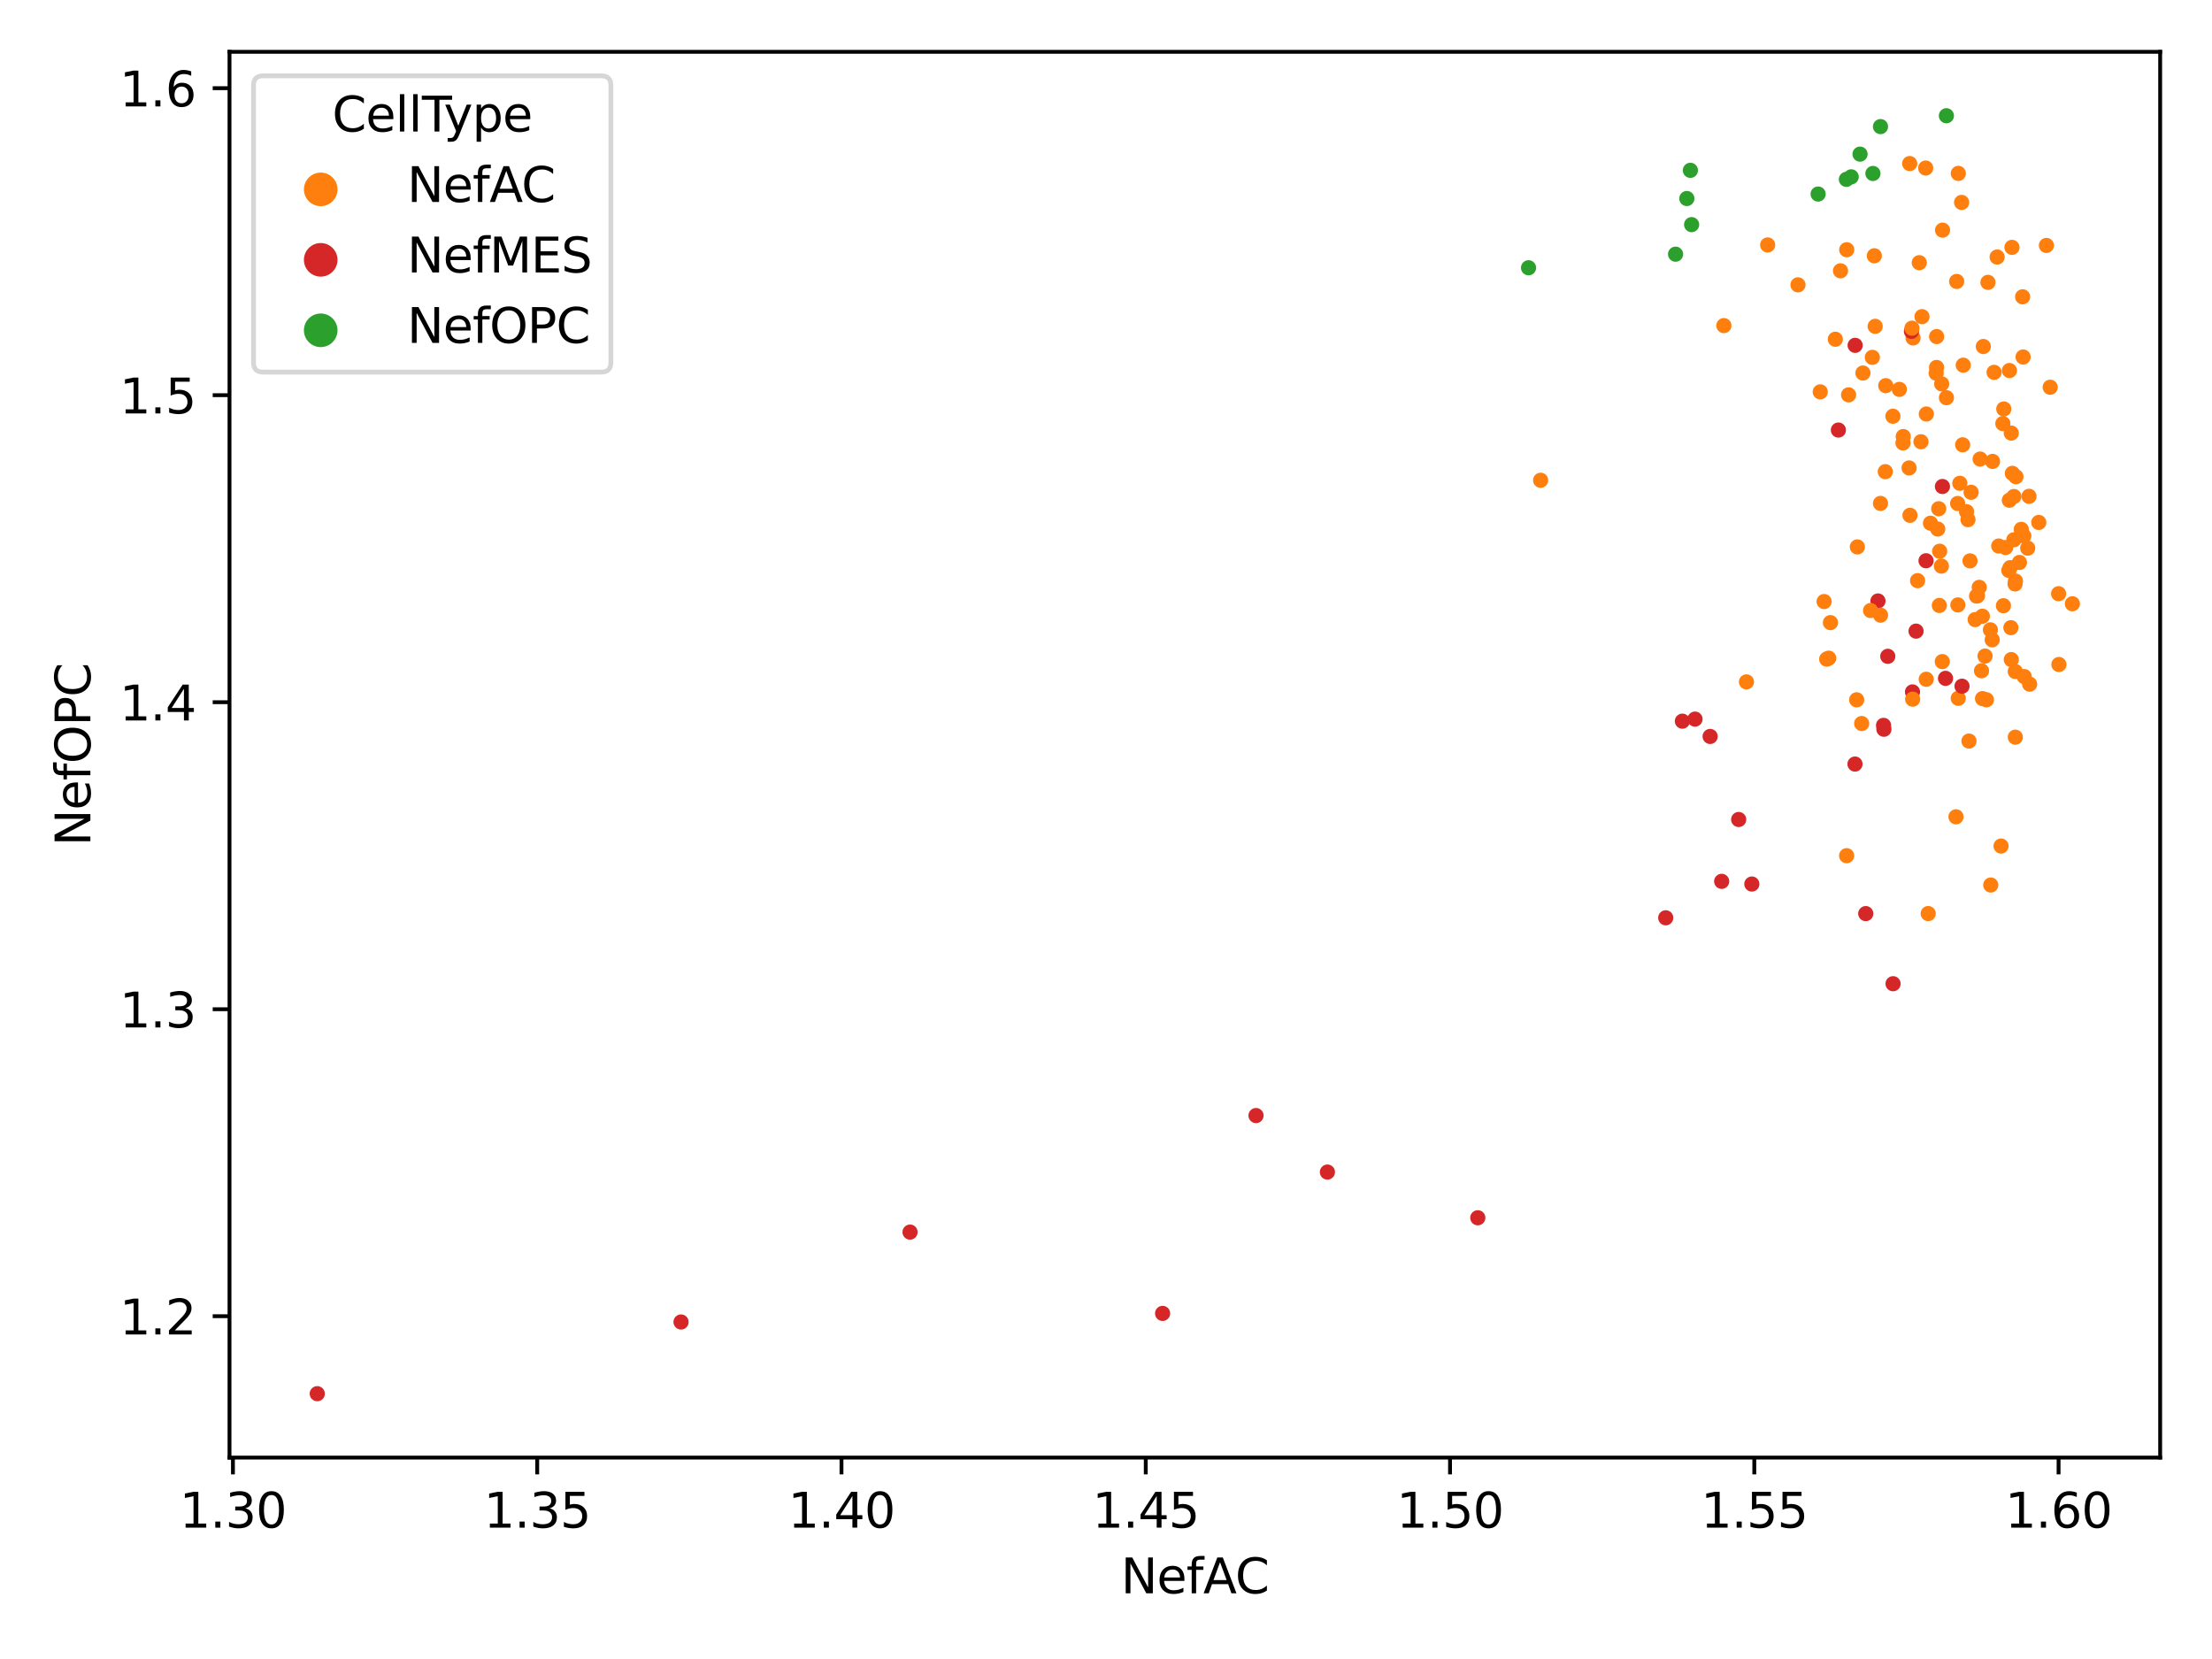 <?xml version="1.0" encoding="utf-8" standalone="no"?>
<!DOCTYPE svg PUBLIC "-//W3C//DTD SVG 1.1//EN"
  "http://www.w3.org/Graphics/SVG/1.1/DTD/svg11.dtd">
<svg xmlns:xlink="http://www.w3.org/1999/xlink" width="460.8pt" height="345.6pt" viewBox="0 0 460.8 345.6" xmlns="http://www.w3.org/2000/svg" version="1.1">
 <defs>
  <style type="text/css">*{stroke-linejoin: round; stroke-linecap: butt}</style>
 </defs>
 <g id="figure_1">
  <g id="patch_1">
   <path d="M 0 345.6 
L 460.8 345.6 
L 460.8 0 
L 0 0 
z
" style="fill: #ffffff"/>
  </g>
  <g id="axes_1">
   <g id="patch_2">
    <path d="M 47.81 303.64 
L 450 303.64 
L 450 10.8 
L 47.81 10.8 
z
" style="fill: #ffffff"/>
   </g>
   <g id="PathCollection_1">
    <defs>
     <path id="C0_0_c2886aee7a" d="M 0 1.581 
C 0.419 1.581 0.822 1.415 1.118 1.118 
C 1.415 0.822 1.581 0.419 1.581 -0 
C 1.581 -0.419 1.415 -0.822 1.118 -1.118 
C 0.822 -1.415 0.419 -1.581 0 -1.581 
C -0.419 -1.581 -0.822 -1.415 -1.118 -1.118 
C -1.415 -0.822 -1.581 -0.419 -1.581 0 
C -1.581 0.419 -1.415 0.822 -1.118 1.118 
C -0.822 1.415 -0.419 1.581 0 1.581 
z
"/>
    </defs>
    <g clip-path="url(#p35c4452b84)">
     <use xlink:href="#C0_0_c2886aee7a" x="413.163" y="72.183" style="fill: #ff7f0e"/>
    </g>
    <g clip-path="url(#p35c4452b84)">
     <use xlink:href="#C0_0_c2886aee7a" x="66.091" y="290.329" style="fill: #d62728"/>
    </g>
    <g clip-path="url(#p35c4452b84)">
     <use xlink:href="#C0_0_c2886aee7a" x="418.477" y="118.825" style="fill: #ff7f0e"/>
    </g>
    <g clip-path="url(#p35c4452b84)">
     <use xlink:href="#C0_0_c2886aee7a" x="412.782" y="139.733" style="fill: #ff7f0e"/>
    </g>
    <g clip-path="url(#p35c4452b84)">
     <use xlink:href="#C0_0_c2886aee7a" x="412.961" y="128.372" style="fill: #ff7f0e"/>
    </g>
    <g clip-path="url(#p35c4452b84)">
     <use xlink:href="#C0_0_c2886aee7a" x="350.469" y="150.233" style="fill: #d62728"/>
    </g>
    <g clip-path="url(#p35c4452b84)">
     <use xlink:href="#C0_0_c2886aee7a" x="399.467" y="120.962" style="fill: #ff7f0e"/>
    </g>
    <g clip-path="url(#p35c4452b84)">
     <use xlink:href="#C0_0_c2886aee7a" x="401.231" y="116.815" style="fill: #d62728"/>
    </g>
    <g clip-path="url(#p35c4452b84)">
     <use xlink:href="#C0_0_c2886aee7a" x="391.217" y="125.193" style="fill: #d62728"/>
    </g>
    <g clip-path="url(#p35c4452b84)">
     <use xlink:href="#C0_0_c2886aee7a" x="261.651" y="232.39" style="fill: #d62728"/>
    </g>
    <g clip-path="url(#p35c4452b84)">
     <use xlink:href="#C0_0_c2886aee7a" x="386.428" y="159.165" style="fill: #d62728"/>
    </g>
    <g clip-path="url(#p35c4452b84)">
     <use xlink:href="#C0_0_c2886aee7a" x="390.166" y="36.139" style="fill: #2ca02c"/>
    </g>
    <g clip-path="url(#p35c4452b84)">
     <use xlink:href="#C0_0_c2886aee7a" x="385.639" y="36.842" style="fill: #2ca02c"/>
    </g>
    <g clip-path="url(#p35c4452b84)">
     <use xlink:href="#C0_0_c2886aee7a" x="358.655" y="183.6" style="fill: #d62728"/>
    </g>
    <g clip-path="url(#p35c4452b84)">
     <use xlink:href="#C0_0_c2886aee7a" x="379.994" y="125.316" style="fill: #ff7f0e"/>
    </g>
    <g clip-path="url(#p35c4452b84)">
     <use xlink:href="#C0_0_c2886aee7a" x="242.192" y="273.607" style="fill: #d62728"/>
    </g>
    <g clip-path="url(#p35c4452b84)">
     <use xlink:href="#C0_0_c2886aee7a" x="401.679" y="190.314" style="fill: #ff7f0e"/>
    </g>
    <g clip-path="url(#p35c4452b84)">
     <use xlink:href="#C0_0_c2886aee7a" x="400.388" y="65.967" style="fill: #ff7f0e"/>
    </g>
    <g clip-path="url(#p35c4452b84)">
     <use xlink:href="#C0_0_c2886aee7a" x="418.99" y="137.403" style="fill: #ff7f0e"/>
    </g>
    <g clip-path="url(#p35c4452b84)">
     <use xlink:href="#C0_0_c2886aee7a" x="403.871" y="105.978" style="fill: #ff7f0e"/>
    </g>
    <g clip-path="url(#p35c4452b84)">
     <use xlink:href="#C0_0_c2886aee7a" x="394.33" y="86.71" style="fill: #ff7f0e"/>
    </g>
    <g clip-path="url(#p35c4452b84)">
     <use xlink:href="#C0_0_c2886aee7a" x="390.04" y="74.445" style="fill: #ff7f0e"/>
    </g>
    <g clip-path="url(#p35c4452b84)">
     <use xlink:href="#C0_0_c2886aee7a" x="409.969" y="108.255" style="fill: #ff7f0e"/>
    </g>
    <g clip-path="url(#p35c4452b84)">
     <use xlink:href="#C0_0_c2886aee7a" x="387.82" y="150.723" style="fill: #ff7f0e"/>
    </g>
    <g clip-path="url(#p35c4452b84)">
     <use xlink:href="#C0_0_c2886aee7a" x="407.951" y="36.123" style="fill: #ff7f0e"/>
    </g>
    <g clip-path="url(#p35c4452b84)">
     <use xlink:href="#C0_0_c2886aee7a" x="404.423" y="117.932" style="fill: #ff7f0e"/>
    </g>
    <g clip-path="url(#p35c4452b84)">
     <use xlink:href="#C0_0_c2886aee7a" x="352.395" y="46.793" style="fill: #2ca02c"/>
    </g>
    <g clip-path="url(#p35c4452b84)">
     <use xlink:href="#C0_0_c2886aee7a" x="405.47" y="24.111" style="fill: #2ca02c"/>
    </g>
    <g clip-path="url(#p35c4452b84)">
     <use xlink:href="#C0_0_c2886aee7a" x="189.579" y="256.67" style="fill: #d62728"/>
    </g>
    <g clip-path="url(#p35c4452b84)">
     <use xlink:href="#C0_0_c2886aee7a" x="385.093" y="82.255" style="fill: #ff7f0e"/>
    </g>
    <g clip-path="url(#p35c4452b84)">
     <use xlink:href="#C0_0_c2886aee7a" x="407.94" y="145.47" style="fill: #ff7f0e"/>
    </g>
    <g clip-path="url(#p35c4452b84)">
     <use xlink:href="#C0_0_c2886aee7a" x="422.407" y="114.19" style="fill: #ff7f0e"/>
    </g>
    <g clip-path="url(#p35c4452b84)">
     <use xlink:href="#C0_0_c2886aee7a" x="383.412" y="56.417" style="fill: #ff7f0e"/>
    </g>
    <g clip-path="url(#p35c4452b84)">
     <use xlink:href="#C0_0_c2886aee7a" x="392.454" y="151.915" style="fill: #d62728"/>
    </g>
    <g clip-path="url(#p35c4452b84)">
     <use xlink:href="#C0_0_c2886aee7a" x="394.36" y="204.928" style="fill: #d62728"/>
    </g>
    <g clip-path="url(#p35c4452b84)">
     <use xlink:href="#C0_0_c2886aee7a" x="398.527" y="70.401" style="fill: #ff7f0e"/>
    </g>
    <g clip-path="url(#p35c4452b84)">
     <use xlink:href="#C0_0_c2886aee7a" x="393.258" y="136.722" style="fill: #d62728"/>
    </g>
    <g clip-path="url(#p35c4452b84)">
     <use xlink:href="#C0_0_c2886aee7a" x="407.468" y="170.157" style="fill: #ff7f0e"/>
    </g>
    <g clip-path="url(#p35c4452b84)">
     <use xlink:href="#C0_0_c2886aee7a" x="392.743" y="98.258" style="fill: #ff7f0e"/>
    </g>
    <g clip-path="url(#p35c4452b84)">
     <use xlink:href="#C0_0_c2886aee7a" x="413.805" y="145.775" style="fill: #ff7f0e"/>
    </g>
    <g clip-path="url(#p35c4452b84)">
     <use xlink:href="#C0_0_c2886aee7a" x="415.014" y="133.288" style="fill: #ff7f0e"/>
    </g>
    <g clip-path="url(#p35c4452b84)">
     <use xlink:href="#C0_0_c2886aee7a" x="395.67" y="81.118" style="fill: #ff7f0e"/>
    </g>
    <g clip-path="url(#p35c4452b84)">
     <use xlink:href="#C0_0_c2886aee7a" x="419.956" y="99.307" style="fill: #ff7f0e"/>
    </g>
    <g clip-path="url(#p35c4452b84)">
     <use xlink:href="#C0_0_c2886aee7a" x="418.741" y="118.254" style="fill: #ff7f0e"/>
    </g>
    <g clip-path="url(#p35c4452b84)">
     <use xlink:href="#C0_0_c2886aee7a" x="408.266" y="100.682" style="fill: #ff7f0e"/>
    </g>
    <g clip-path="url(#p35c4452b84)">
     <use xlink:href="#C0_0_c2886aee7a" x="389.672" y="127.186" style="fill: #ff7f0e"/>
    </g>
    <g clip-path="url(#p35c4452b84)">
     <use xlink:href="#C0_0_c2886aee7a" x="404.667" y="47.943" style="fill: #ff7f0e"/>
    </g>
    <g clip-path="url(#p35c4452b84)">
     <use xlink:href="#C0_0_c2886aee7a" x="381.315" y="129.705" style="fill: #ff7f0e"/>
    </g>
    <g clip-path="url(#p35c4452b84)">
     <use xlink:href="#C0_0_c2886aee7a" x="420.686" y="117.172" style="fill: #ff7f0e"/>
    </g>
    <g clip-path="url(#p35c4452b84)">
     <use xlink:href="#C0_0_c2886aee7a" x="384.637" y="37.359" style="fill: #2ca02c"/>
    </g>
    <g clip-path="url(#p35c4452b84)">
     <use xlink:href="#C0_0_c2886aee7a" x="421.067" y="110.275" style="fill: #ff7f0e"/>
    </g>
    <g clip-path="url(#p35c4452b84)">
     <use xlink:href="#C0_0_c2886aee7a" x="401.271" y="141.501" style="fill: #ff7f0e"/>
    </g>
    <g clip-path="url(#p35c4452b84)">
     <use xlink:href="#C0_0_c2886aee7a" x="390.459" y="53.284" style="fill: #ff7f0e"/>
    </g>
    <g clip-path="url(#p35c4452b84)">
     <use xlink:href="#C0_0_c2886aee7a" x="411.756" y="124.172" style="fill: #ff7f0e"/>
    </g>
    <g clip-path="url(#p35c4452b84)">
     <use xlink:href="#C0_0_c2886aee7a" x="421.6" y="111.641" style="fill: #ff7f0e"/>
    </g>
    <g clip-path="url(#p35c4452b84)">
     <use xlink:href="#C0_0_c2886aee7a" x="349.052" y="52.951" style="fill: #2ca02c"/>
    </g>
    <g clip-path="url(#p35c4452b84)">
     <use xlink:href="#C0_0_c2886aee7a" x="411.466" y="129.072" style="fill: #ff7f0e"/>
    </g>
    <g clip-path="url(#p35c4452b84)">
     <use xlink:href="#C0_0_c2886aee7a" x="412.994" y="145.531" style="fill: #ff7f0e"/>
    </g>
    <g clip-path="url(#p35c4452b84)">
     <use xlink:href="#C0_0_c2886aee7a" x="404.489" y="79.973" style="fill: #ff7f0e"/>
    </g>
    <g clip-path="url(#p35c4452b84)">
     <use xlink:href="#C0_0_c2886aee7a" x="391.752" y="128.149" style="fill: #ff7f0e"/>
    </g>
    <g clip-path="url(#p35c4452b84)">
     <use xlink:href="#C0_0_c2886aee7a" x="382.971" y="89.589" style="fill: #d62728"/>
    </g>
    <g clip-path="url(#p35c4452b84)">
     <use xlink:href="#C0_0_c2886aee7a" x="382.333" y="70.666" style="fill: #ff7f0e"/>
    </g>
    <g clip-path="url(#p35c4452b84)">
     <use xlink:href="#C0_0_c2886aee7a" x="276.525" y="244.164" style="fill: #d62728"/>
    </g>
    <g clip-path="url(#p35c4452b84)">
     <use xlink:href="#C0_0_c2886aee7a" x="419.82" y="139.885" style="fill: #ff7f0e"/>
    </g>
    <g clip-path="url(#p35c4452b84)">
     <use xlink:href="#C0_0_c2886aee7a" x="351.399" y="41.354" style="fill: #2ca02c"/>
    </g>
    <g clip-path="url(#p35c4452b84)">
     <use xlink:href="#C0_0_c2886aee7a" x="414.71" y="184.366" style="fill: #ff7f0e"/>
    </g>
    <g clip-path="url(#p35c4452b84)">
     <use xlink:href="#C0_0_c2886aee7a" x="384.685" y="178.254" style="fill: #ff7f0e"/>
    </g>
    <g clip-path="url(#p35c4452b84)">
     <use xlink:href="#C0_0_c2886aee7a" x="417.425" y="85.197" style="fill: #ff7f0e"/>
    </g>
    <g clip-path="url(#p35c4452b84)">
     <use xlink:href="#C0_0_c2886aee7a" x="388.081" y="77.709" style="fill: #ff7f0e"/>
    </g>
    <g clip-path="url(#p35c4452b84)">
     <use xlink:href="#C0_0_c2886aee7a" x="410.389" y="116.842" style="fill: #ff7f0e"/>
    </g>
    <g clip-path="url(#p35c4452b84)">
     <use xlink:href="#C0_0_c2886aee7a" x="347.001" y="191.195" style="fill: #d62728"/>
    </g>
    <g clip-path="url(#p35c4452b84)">
     <use xlink:href="#C0_0_c2886aee7a" x="427.09" y="80.668" style="fill: #ff7f0e"/>
    </g>
    <g clip-path="url(#p35c4452b84)">
     <use xlink:href="#C0_0_c2886aee7a" x="396.481" y="90.94" style="fill: #ff7f0e"/>
    </g>
    <g clip-path="url(#p35c4452b84)">
     <use xlink:href="#C0_0_c2886aee7a" x="387.479" y="32.108" style="fill: #2ca02c"/>
    </g>
    <g clip-path="url(#p35c4452b84)">
     <use xlink:href="#C0_0_c2886aee7a" x="359.117" y="67.83" style="fill: #ff7f0e"/>
    </g>
    <g clip-path="url(#p35c4452b84)">
     <use xlink:href="#C0_0_c2886aee7a" x="421.68" y="140.939" style="fill: #ff7f0e"/>
    </g>
    <g clip-path="url(#p35c4452b84)">
     <use xlink:href="#C0_0_c2886aee7a" x="419.527" y="112.446" style="fill: #ff7f0e"/>
    </g>
    <g clip-path="url(#p35c4452b84)">
     <use xlink:href="#C0_0_c2886aee7a" x="408.857" y="92.66" style="fill: #ff7f0e"/>
    </g>
    <g clip-path="url(#p35c4452b84)">
     <use xlink:href="#C0_0_c2886aee7a" x="414.128" y="58.819" style="fill: #ff7f0e"/>
    </g>
    <g clip-path="url(#p35c4452b84)">
     <use xlink:href="#C0_0_c2886aee7a" x="415.083" y="96.118" style="fill: #ff7f0e"/>
    </g>
    <g clip-path="url(#p35c4452b84)">
     <use xlink:href="#C0_0_c2886aee7a" x="386.461" y="71.941" style="fill: #d62728"/>
    </g>
    <g clip-path="url(#p35c4452b84)">
     <use xlink:href="#C0_0_c2886aee7a" x="417.8" y="114.058" style="fill: #ff7f0e"/>
    </g>
    <g clip-path="url(#p35c4452b84)">
     <use xlink:href="#C0_0_c2886aee7a" x="391.742" y="26.375" style="fill: #2ca02c"/>
    </g>
    <g clip-path="url(#p35c4452b84)">
     <use xlink:href="#C0_0_c2886aee7a" x="418.585" y="104.209" style="fill: #ff7f0e"/>
    </g>
    <g clip-path="url(#p35c4452b84)">
     <use xlink:href="#C0_0_c2886aee7a" x="379.189" y="81.629" style="fill: #ff7f0e"/>
    </g>
    <g clip-path="url(#p35c4452b84)">
     <use xlink:href="#C0_0_c2886aee7a" x="422.808" y="142.519" style="fill: #ff7f0e"/>
    </g>
    <g clip-path="url(#p35c4452b84)">
     <use xlink:href="#C0_0_c2886aee7a" x="397.823" y="34.073" style="fill: #ff7f0e"/>
    </g>
    <g clip-path="url(#p35c4452b84)">
     <use xlink:href="#C0_0_c2886aee7a" x="397.882" y="107.348" style="fill: #ff7f0e"/>
    </g>
    <g clip-path="url(#p35c4452b84)">
     <use xlink:href="#C0_0_c2886aee7a" x="428.843" y="123.677" style="fill: #ff7f0e"/>
    </g>
    <g clip-path="url(#p35c4452b84)">
     <use xlink:href="#C0_0_c2886aee7a" x="397.699" y="97.48" style="fill: #ff7f0e"/>
    </g>
    <g clip-path="url(#p35c4452b84)">
     <use xlink:href="#C0_0_c2886aee7a" x="399.15" y="131.476" style="fill: #d62728"/>
    </g>
    <g clip-path="url(#p35c4452b84)">
     <use xlink:href="#C0_0_c2886aee7a" x="363.821" y="142.047" style="fill: #ff7f0e"/>
    </g>
    <g clip-path="url(#p35c4452b84)">
     <use xlink:href="#C0_0_c2886aee7a" x="391.739" y="104.871" style="fill: #ff7f0e"/>
    </g>
    <g clip-path="url(#p35c4452b84)">
     <use xlink:href="#C0_0_c2886aee7a" x="407.814" y="104.883" style="fill: #ff7f0e"/>
    </g>
    <g clip-path="url(#p35c4452b84)">
     <use xlink:href="#C0_0_c2886aee7a" x="400.173" y="92.023" style="fill: #ff7f0e"/>
    </g>
    <g clip-path="url(#p35c4452b84)">
     <use xlink:href="#C0_0_c2886aee7a" x="405.286" y="141.314" style="fill: #d62728"/>
    </g>
    <g clip-path="url(#p35c4452b84)">
     <use xlink:href="#C0_0_c2886aee7a" x="416.371" y="113.747" style="fill: #ff7f0e"/>
    </g>
    <g clip-path="url(#p35c4452b84)">
     <use xlink:href="#C0_0_c2886aee7a" x="307.851" y="253.685" style="fill: #d62728"/>
    </g>
    <g clip-path="url(#p35c4452b84)">
     <use xlink:href="#C0_0_c2886aee7a" x="141.871" y="275.394" style="fill: #d62728"/>
    </g>
    <g clip-path="url(#p35c4452b84)">
     <use xlink:href="#C0_0_c2886aee7a" x="421.35" y="61.829" style="fill: #ff7f0e"/>
    </g>
    <g clip-path="url(#p35c4452b84)">
     <use xlink:href="#C0_0_c2886aee7a" x="403.418" y="76.547" style="fill: #ff7f0e"/>
    </g>
    <g clip-path="url(#p35c4452b84)">
     <use xlink:href="#C0_0_c2886aee7a" x="404.068" y="114.83" style="fill: #ff7f0e"/>
    </g>
    <g clip-path="url(#p35c4452b84)">
     <use xlink:href="#C0_0_c2886aee7a" x="428.907" y="138.428" style="fill: #ff7f0e"/>
    </g>
    <g clip-path="url(#p35c4452b84)">
     <use xlink:href="#C0_0_c2886aee7a" x="378.748" y="40.425" style="fill: #2ca02c"/>
    </g>
    <g clip-path="url(#p35c4452b84)">
     <use xlink:href="#C0_0_c2886aee7a" x="364.94" y="184.16" style="fill: #d62728"/>
    </g>
    <g clip-path="url(#p35c4452b84)">
     <use xlink:href="#C0_0_c2886aee7a" x="410.174" y="154.38" style="fill: #ff7f0e"/>
    </g>
    <g clip-path="url(#p35c4452b84)">
     <use xlink:href="#C0_0_c2886aee7a" x="407.61" y="58.629" style="fill: #ff7f0e"/>
    </g>
    <g clip-path="url(#p35c4452b84)">
     <use xlink:href="#C0_0_c2886aee7a" x="409.665" y="106.595" style="fill: #ff7f0e"/>
    </g>
    <g clip-path="url(#p35c4452b84)">
     <use xlink:href="#C0_0_c2886aee7a" x="403.341" y="77.733" style="fill: #ff7f0e"/>
    </g>
    <g clip-path="url(#p35c4452b84)">
     <use xlink:href="#C0_0_c2886aee7a" x="386.92" y="113.936" style="fill: #ff7f0e"/>
    </g>
    <g clip-path="url(#p35c4452b84)">
     <use xlink:href="#C0_0_c2886aee7a" x="403.671" y="110.211" style="fill: #ff7f0e"/>
    </g>
    <g clip-path="url(#p35c4452b84)">
     <use xlink:href="#C0_0_c2886aee7a" x="404.645" y="101.344" style="fill: #d62728"/>
    </g>
    <g clip-path="url(#p35c4452b84)">
     <use xlink:href="#C0_0_c2886aee7a" x="426.305" y="51.129" style="fill: #ff7f0e"/>
    </g>
    <g clip-path="url(#p35c4452b84)">
     <use xlink:href="#C0_0_c2886aee7a" x="396.427" y="92.274" style="fill: #ff7f0e"/>
    </g>
    <g clip-path="url(#p35c4452b84)">
     <use xlink:href="#C0_0_c2886aee7a" x="424.718" y="108.835" style="fill: #ff7f0e"/>
    </g>
    <g clip-path="url(#p35c4452b84)">
     <use xlink:href="#C0_0_c2886aee7a" x="380.954" y="137.113" style="fill: #ff7f0e"/>
    </g>
    <g clip-path="url(#p35c4452b84)">
     <use xlink:href="#C0_0_c2886aee7a" x="401.159" y="35.007" style="fill: #ff7f0e"/>
    </g>
    <g clip-path="url(#p35c4452b84)">
     <use xlink:href="#C0_0_c2886aee7a" x="412.493" y="95.629" style="fill: #ff7f0e"/>
    </g>
    <g clip-path="url(#p35c4452b84)">
     <use xlink:href="#C0_0_c2886aee7a" x="399.818" y="54.723" style="fill: #ff7f0e"/>
    </g>
    <g clip-path="url(#p35c4452b84)">
     <use xlink:href="#C0_0_c2886aee7a" x="352.137" y="35.484" style="fill: #2ca02c"/>
    </g>
    <g clip-path="url(#p35c4452b84)">
     <use xlink:href="#C0_0_c2886aee7a" x="419.858" y="121.04" style="fill: #ff7f0e"/>
    </g>
    <g clip-path="url(#p35c4452b84)">
     <use xlink:href="#C0_0_c2886aee7a" x="408.637" y="42.167" style="fill: #ff7f0e"/>
    </g>
    <g clip-path="url(#p35c4452b84)">
     <use xlink:href="#C0_0_c2886aee7a" x="419.212" y="98.606" style="fill: #ff7f0e"/>
    </g>
    <g clip-path="url(#p35c4452b84)">
     <use xlink:href="#C0_0_c2886aee7a" x="380.533" y="137.302" style="fill: #ff7f0e"/>
    </g>
    <g clip-path="url(#p35c4452b84)">
     <use xlink:href="#C0_0_c2886aee7a" x="418.602" y="77.188" style="fill: #ff7f0e"/>
    </g>
    <g clip-path="url(#p35c4452b84)">
     <use xlink:href="#C0_0_c2886aee7a" x="401.291" y="86.244" style="fill: #ff7f0e"/>
    </g>
    <g clip-path="url(#p35c4452b84)">
     <use xlink:href="#C0_0_c2886aee7a" x="415.408" y="77.566" style="fill: #ff7f0e"/>
    </g>
    <g clip-path="url(#p35c4452b84)">
     <use xlink:href="#C0_0_c2886aee7a" x="413.52" y="136.673" style="fill: #ff7f0e"/>
    </g>
    <g clip-path="url(#p35c4452b84)">
     <use xlink:href="#C0_0_c2886aee7a" x="419.828" y="153.568" style="fill: #ff7f0e"/>
    </g>
    <g clip-path="url(#p35c4452b84)">
     <use xlink:href="#C0_0_c2886aee7a" x="320.936" y="100.049" style="fill: #ff7f0e"/>
    </g>
    <g clip-path="url(#p35c4452b84)">
     <use xlink:href="#C0_0_c2886aee7a" x="353.1" y="149.804" style="fill: #d62728"/>
    </g>
    <g clip-path="url(#p35c4452b84)">
     <use xlink:href="#C0_0_c2886aee7a" x="407.861" y="126.017" style="fill: #ff7f0e"/>
    </g>
    <g clip-path="url(#p35c4452b84)">
     <use xlink:href="#C0_0_c2886aee7a" x="374.553" y="59.339" style="fill: #ff7f0e"/>
    </g>
    <g clip-path="url(#p35c4452b84)">
     <use xlink:href="#C0_0_c2886aee7a" x="398.188" y="69.026" style="fill: #d62728"/>
    </g>
    <g clip-path="url(#p35c4452b84)">
     <use xlink:href="#C0_0_c2886aee7a" x="398.409" y="144.139" style="fill: #d62728"/>
    </g>
    <g clip-path="url(#p35c4452b84)">
     <use xlink:href="#C0_0_c2886aee7a" x="404.001" y="126.129" style="fill: #ff7f0e"/>
    </g>
    <g clip-path="url(#p35c4452b84)">
     <use xlink:href="#C0_0_c2886aee7a" x="362.197" y="170.716" style="fill: #d62728"/>
    </g>
    <g clip-path="url(#p35c4452b84)">
     <use xlink:href="#C0_0_c2886aee7a" x="368.235" y="51.03" style="fill: #ff7f0e"/>
    </g>
    <g clip-path="url(#p35c4452b84)">
     <use xlink:href="#C0_0_c2886aee7a" x="414.637" y="131.209" style="fill: #ff7f0e"/>
    </g>
    <g clip-path="url(#p35c4452b84)">
     <use xlink:href="#C0_0_c2886aee7a" x="419.528" y="103.433" style="fill: #ff7f0e"/>
    </g>
    <g clip-path="url(#p35c4452b84)">
     <use xlink:href="#C0_0_c2886aee7a" x="416.041" y="53.542" style="fill: #ff7f0e"/>
    </g>
    <g clip-path="url(#p35c4452b84)">
     <use xlink:href="#C0_0_c2886aee7a" x="417.351" y="126.183" style="fill: #ff7f0e"/>
    </g>
    <g clip-path="url(#p35c4452b84)">
     <use xlink:href="#C0_0_c2886aee7a" x="384.707" y="52.027" style="fill: #ff7f0e"/>
    </g>
    <g clip-path="url(#p35c4452b84)">
     <use xlink:href="#C0_0_c2886aee7a" x="403.433" y="70.114" style="fill: #ff7f0e"/>
    </g>
    <g clip-path="url(#p35c4452b84)">
     <use xlink:href="#C0_0_c2886aee7a" x="421.45" y="74.372" style="fill: #ff7f0e"/>
    </g>
    <g clip-path="url(#p35c4452b84)">
     <use xlink:href="#C0_0_c2886aee7a" x="418.985" y="90.218" style="fill: #ff7f0e"/>
    </g>
    <g clip-path="url(#p35c4452b84)">
     <use xlink:href="#C0_0_c2886aee7a" x="418.905" y="130.755" style="fill: #ff7f0e"/>
    </g>
    <g clip-path="url(#p35c4452b84)">
     <use xlink:href="#C0_0_c2886aee7a" x="412.307" y="122.353" style="fill: #ff7f0e"/>
    </g>
    <g clip-path="url(#p35c4452b84)">
     <use xlink:href="#C0_0_c2886aee7a" x="402.156" y="108.995" style="fill: #ff7f0e"/>
    </g>
    <g clip-path="url(#p35c4452b84)">
     <use xlink:href="#C0_0_c2886aee7a" x="392.377" y="151.108" style="fill: #d62728"/>
    </g>
    <g clip-path="url(#p35c4452b84)">
     <use xlink:href="#C0_0_c2886aee7a" x="405.48" y="82.847" style="fill: #ff7f0e"/>
    </g>
    <g clip-path="url(#p35c4452b84)">
     <use xlink:href="#C0_0_c2886aee7a" x="392.837" y="80.341" style="fill: #ff7f0e"/>
    </g>
    <g clip-path="url(#p35c4452b84)">
     <use xlink:href="#C0_0_c2886aee7a" x="404.615" y="137.823" style="fill: #ff7f0e"/>
    </g>
    <g clip-path="url(#p35c4452b84)">
     <use xlink:href="#C0_0_c2886aee7a" x="386.781" y="145.785" style="fill: #ff7f0e"/>
    </g>
    <g clip-path="url(#p35c4452b84)">
     <use xlink:href="#C0_0_c2886aee7a" x="398.445" y="145.651" style="fill: #ff7f0e"/>
    </g>
    <g clip-path="url(#p35c4452b84)">
     <use xlink:href="#C0_0_c2886aee7a" x="408.723" y="142.95" style="fill: #d62728"/>
    </g>
    <g clip-path="url(#p35c4452b84)">
     <use xlink:href="#C0_0_c2886aee7a" x="408.983" y="76.075" style="fill: #ff7f0e"/>
    </g>
    <g clip-path="url(#p35c4452b84)">
     <use xlink:href="#C0_0_c2886aee7a" x="356.254" y="153.416" style="fill: #d62728"/>
    </g>
    <g clip-path="url(#p35c4452b84)">
     <use xlink:href="#C0_0_c2886aee7a" x="390.633" y="67.983" style="fill: #ff7f0e"/>
    </g>
    <g clip-path="url(#p35c4452b84)">
     <use xlink:href="#C0_0_c2886aee7a" x="411.951" y="124.1" style="fill: #ff7f0e"/>
    </g>
    <g clip-path="url(#p35c4452b84)">
     <use xlink:href="#C0_0_c2886aee7a" x="419.776" y="121.65" style="fill: #ff7f0e"/>
    </g>
    <g clip-path="url(#p35c4452b84)">
     <use xlink:href="#C0_0_c2886aee7a" x="419.127" y="51.531" style="fill: #ff7f0e"/>
    </g>
    <g clip-path="url(#p35c4452b84)">
     <use xlink:href="#C0_0_c2886aee7a" x="410.62" y="102.552" style="fill: #ff7f0e"/>
    </g>
    <g clip-path="url(#p35c4452b84)">
     <use xlink:href="#C0_0_c2886aee7a" x="422.678" y="103.391" style="fill: #ff7f0e"/>
    </g>
    <g clip-path="url(#p35c4452b84)">
     <use xlink:href="#C0_0_c2886aee7a" x="398.292" y="68.366" style="fill: #ff7f0e"/>
    </g>
    <g clip-path="url(#p35c4452b84)">
     <use xlink:href="#C0_0_c2886aee7a" x="431.719" y="125.776" style="fill: #ff7f0e"/>
    </g>
    <g clip-path="url(#p35c4452b84)">
     <use xlink:href="#C0_0_c2886aee7a" x="416.855" y="176.246" style="fill: #ff7f0e"/>
    </g>
    <g clip-path="url(#p35c4452b84)">
     <use xlink:href="#C0_0_c2886aee7a" x="318.424" y="55.782" style="fill: #2ca02c"/>
    </g>
    <g clip-path="url(#p35c4452b84)">
     <use xlink:href="#C0_0_c2886aee7a" x="417.231" y="88.244" style="fill: #ff7f0e"/>
    </g>
    <g clip-path="url(#p35c4452b84)">
     <use xlink:href="#C0_0_c2886aee7a" x="388.672" y="190.32" style="fill: #d62728"/>
    </g>
   </g>
   <g id="PathCollection_2"/>
   <g id="PathCollection_3"/>
   <g id="PathCollection_4"/>
   <g id="matplotlib.axis_1">
    <g id="xtick_1">
     <g id="line2d_1">
      <defs>
       <path id="m3385fdae1e" d="M 0 0 
L 0 3.5 
" style="stroke: #000000; stroke-width: 0.8"/>
      </defs>
      <g>
       <use xlink:href="#m3385fdae1e" x="48.526" y="303.64" style="stroke: #000000; stroke-width: 0.8"/>
      </g>
     </g>
     <g id="text_1">
      <!-- 1.30 -->
      <g transform="translate(37.394 318.238) scale(0.1 -0.1)">
       <defs>
        <path id="DejaVuSans-31" d="M 794 531 
L 1825 531 
L 1825 4091 
L 703 3866 
L 703 4441 
L 1819 4666 
L 2450 4666 
L 2450 531 
L 3481 531 
L 3481 0 
L 794 0 
L 794 531 
z
" transform="scale(0.016)"/>
        <path id="DejaVuSans-2e" d="M 684 794 
L 1344 794 
L 1344 0 
L 684 0 
L 684 794 
z
" transform="scale(0.016)"/>
        <path id="DejaVuSans-33" d="M 2597 2516 
Q 3050 2419 3304 2112 
Q 3559 1806 3559 1356 
Q 3559 666 3084 287 
Q 2609 -91 1734 -91 
Q 1441 -91 1130 -33 
Q 819 25 488 141 
L 488 750 
Q 750 597 1062 519 
Q 1375 441 1716 441 
Q 2309 441 2620 675 
Q 2931 909 2931 1356 
Q 2931 1769 2642 2001 
Q 2353 2234 1838 2234 
L 1294 2234 
L 1294 2753 
L 1863 2753 
Q 2328 2753 2575 2939 
Q 2822 3125 2822 3475 
Q 2822 3834 2567 4026 
Q 2313 4219 1838 4219 
Q 1578 4219 1281 4162 
Q 984 4106 628 3988 
L 628 4550 
Q 988 4650 1302 4700 
Q 1616 4750 1894 4750 
Q 2613 4750 3031 4423 
Q 3450 4097 3450 3541 
Q 3450 3153 3228 2886 
Q 3006 2619 2597 2516 
z
" transform="scale(0.016)"/>
        <path id="DejaVuSans-30" d="M 2034 4250 
Q 1547 4250 1301 3770 
Q 1056 3291 1056 2328 
Q 1056 1369 1301 889 
Q 1547 409 2034 409 
Q 2525 409 2770 889 
Q 3016 1369 3016 2328 
Q 3016 3291 2770 3770 
Q 2525 4250 2034 4250 
z
M 2034 4750 
Q 2819 4750 3233 4129 
Q 3647 3509 3647 2328 
Q 3647 1150 3233 529 
Q 2819 -91 2034 -91 
Q 1250 -91 836 529 
Q 422 1150 422 2328 
Q 422 3509 836 4129 
Q 1250 4750 2034 4750 
z
" transform="scale(0.016)"/>
       </defs>
       <use xlink:href="#DejaVuSans-31"/>
       <use xlink:href="#DejaVuSans-2e" x="63.623"/>
       <use xlink:href="#DejaVuSans-33" x="95.41"/>
       <use xlink:href="#DejaVuSans-30" x="159.033"/>
      </g>
     </g>
    </g>
    <g id="xtick_2">
     <g id="line2d_2">
      <g>
       <use xlink:href="#m3385fdae1e" x="111.912" y="303.64" style="stroke: #000000; stroke-width: 0.8"/>
      </g>
     </g>
     <g id="text_2">
      <!-- 1.35 -->
      <g transform="translate(100.779 318.238) scale(0.1 -0.1)">
       <defs>
        <path id="DejaVuSans-35" d="M 691 4666 
L 3169 4666 
L 3169 4134 
L 1269 4134 
L 1269 2991 
Q 1406 3038 1543 3061 
Q 1681 3084 1819 3084 
Q 2600 3084 3056 2656 
Q 3513 2228 3513 1497 
Q 3513 744 3044 326 
Q 2575 -91 1722 -91 
Q 1428 -91 1123 -41 
Q 819 9 494 109 
L 494 744 
Q 775 591 1075 516 
Q 1375 441 1709 441 
Q 2250 441 2565 725 
Q 2881 1009 2881 1497 
Q 2881 1984 2565 2268 
Q 2250 2553 1709 2553 
Q 1456 2553 1204 2497 
Q 953 2441 691 2322 
L 691 4666 
z
" transform="scale(0.016)"/>
       </defs>
       <use xlink:href="#DejaVuSans-31"/>
       <use xlink:href="#DejaVuSans-2e" x="63.623"/>
       <use xlink:href="#DejaVuSans-33" x="95.41"/>
       <use xlink:href="#DejaVuSans-35" x="159.033"/>
      </g>
     </g>
    </g>
    <g id="xtick_3">
     <g id="line2d_3">
      <g>
       <use xlink:href="#m3385fdae1e" x="175.297" y="303.64" style="stroke: #000000; stroke-width: 0.8"/>
      </g>
     </g>
     <g id="text_3">
      <!-- 1.40 -->
      <g transform="translate(164.164 318.238) scale(0.1 -0.1)">
       <defs>
        <path id="DejaVuSans-34" d="M 2419 4116 
L 825 1625 
L 2419 1625 
L 2419 4116 
z
M 2253 4666 
L 3047 4666 
L 3047 1625 
L 3713 1625 
L 3713 1100 
L 3047 1100 
L 3047 0 
L 2419 0 
L 2419 1100 
L 313 1100 
L 313 1709 
L 2253 4666 
z
" transform="scale(0.016)"/>
       </defs>
       <use xlink:href="#DejaVuSans-31"/>
       <use xlink:href="#DejaVuSans-2e" x="63.623"/>
       <use xlink:href="#DejaVuSans-34" x="95.41"/>
       <use xlink:href="#DejaVuSans-30" x="159.033"/>
      </g>
     </g>
    </g>
    <g id="xtick_4">
     <g id="line2d_4">
      <g>
       <use xlink:href="#m3385fdae1e" x="238.682" y="303.64" style="stroke: #000000; stroke-width: 0.8"/>
      </g>
     </g>
     <g id="text_4">
      <!-- 1.45 -->
      <g transform="translate(227.549 318.238) scale(0.1 -0.1)">
       <use xlink:href="#DejaVuSans-31"/>
       <use xlink:href="#DejaVuSans-2e" x="63.623"/>
       <use xlink:href="#DejaVuSans-34" x="95.41"/>
       <use xlink:href="#DejaVuSans-35" x="159.033"/>
      </g>
     </g>
    </g>
    <g id="xtick_5">
     <g id="line2d_5">
      <g>
       <use xlink:href="#m3385fdae1e" x="302.067" y="303.64" style="stroke: #000000; stroke-width: 0.8"/>
      </g>
     </g>
     <g id="text_5">
      <!-- 1.50 -->
      <g transform="translate(290.935 318.238) scale(0.1 -0.1)">
       <use xlink:href="#DejaVuSans-31"/>
       <use xlink:href="#DejaVuSans-2e" x="63.623"/>
       <use xlink:href="#DejaVuSans-35" x="95.41"/>
       <use xlink:href="#DejaVuSans-30" x="159.033"/>
      </g>
     </g>
    </g>
    <g id="xtick_6">
     <g id="line2d_6">
      <g>
       <use xlink:href="#m3385fdae1e" x="365.453" y="303.64" style="stroke: #000000; stroke-width: 0.8"/>
      </g>
     </g>
     <g id="text_6">
      <!-- 1.55 -->
      <g transform="translate(354.32 318.238) scale(0.1 -0.1)">
       <use xlink:href="#DejaVuSans-31"/>
       <use xlink:href="#DejaVuSans-2e" x="63.623"/>
       <use xlink:href="#DejaVuSans-35" x="95.41"/>
       <use xlink:href="#DejaVuSans-35" x="159.033"/>
      </g>
     </g>
    </g>
    <g id="xtick_7">
     <g id="line2d_7">
      <g>
       <use xlink:href="#m3385fdae1e" x="428.838" y="303.64" style="stroke: #000000; stroke-width: 0.8"/>
      </g>
     </g>
     <g id="text_7">
      <!-- 1.60 -->
      <g transform="translate(417.705 318.238) scale(0.1 -0.1)">
       <defs>
        <path id="DejaVuSans-36" d="M 2113 2584 
Q 1688 2584 1439 2293 
Q 1191 2003 1191 1497 
Q 1191 994 1439 701 
Q 1688 409 2113 409 
Q 2538 409 2786 701 
Q 3034 994 3034 1497 
Q 3034 2003 2786 2293 
Q 2538 2584 2113 2584 
z
M 3366 4563 
L 3366 3988 
Q 3128 4100 2886 4159 
Q 2644 4219 2406 4219 
Q 1781 4219 1451 3797 
Q 1122 3375 1075 2522 
Q 1259 2794 1537 2939 
Q 1816 3084 2150 3084 
Q 2853 3084 3261 2657 
Q 3669 2231 3669 1497 
Q 3669 778 3244 343 
Q 2819 -91 2113 -91 
Q 1303 -91 875 529 
Q 447 1150 447 2328 
Q 447 3434 972 4092 
Q 1497 4750 2381 4750 
Q 2619 4750 2861 4703 
Q 3103 4656 3366 4563 
z
" transform="scale(0.016)"/>
       </defs>
       <use xlink:href="#DejaVuSans-31"/>
       <use xlink:href="#DejaVuSans-2e" x="63.623"/>
       <use xlink:href="#DejaVuSans-36" x="95.41"/>
       <use xlink:href="#DejaVuSans-30" x="159.033"/>
      </g>
     </g>
    </g>
    <g id="text_8">
     <!-- NefAC -->
     <g transform="translate(233.503 331.917) scale(0.1 -0.1)">
      <defs>
       <path id="DejaVuSans-4e" d="M 628 4666 
L 1478 4666 
L 3547 763 
L 3547 4666 
L 4159 4666 
L 4159 0 
L 3309 0 
L 1241 3903 
L 1241 0 
L 628 0 
L 628 4666 
z
" transform="scale(0.016)"/>
       <path id="DejaVuSans-65" d="M 3597 1894 
L 3597 1613 
L 953 1613 
Q 991 1019 1311 708 
Q 1631 397 2203 397 
Q 2534 397 2845 478 
Q 3156 559 3463 722 
L 3463 178 
Q 3153 47 2828 -22 
Q 2503 -91 2169 -91 
Q 1331 -91 842 396 
Q 353 884 353 1716 
Q 353 2575 817 3079 
Q 1281 3584 2069 3584 
Q 2775 3584 3186 3129 
Q 3597 2675 3597 1894 
z
M 3022 2063 
Q 3016 2534 2758 2815 
Q 2500 3097 2075 3097 
Q 1594 3097 1305 2825 
Q 1016 2553 972 2059 
L 3022 2063 
z
" transform="scale(0.016)"/>
       <path id="DejaVuSans-66" d="M 2375 4863 
L 2375 4384 
L 1825 4384 
Q 1516 4384 1395 4259 
Q 1275 4134 1275 3809 
L 1275 3500 
L 2222 3500 
L 2222 3053 
L 1275 3053 
L 1275 0 
L 697 0 
L 697 3053 
L 147 3053 
L 147 3500 
L 697 3500 
L 697 3744 
Q 697 4328 969 4595 
Q 1241 4863 1831 4863 
L 2375 4863 
z
" transform="scale(0.016)"/>
       <path id="DejaVuSans-41" d="M 2188 4044 
L 1331 1722 
L 3047 1722 
L 2188 4044 
z
M 1831 4666 
L 2547 4666 
L 4325 0 
L 3669 0 
L 3244 1197 
L 1141 1197 
L 716 0 
L 50 0 
L 1831 4666 
z
" transform="scale(0.016)"/>
       <path id="DejaVuSans-43" d="M 4122 4306 
L 4122 3641 
Q 3803 3938 3442 4084 
Q 3081 4231 2675 4231 
Q 1875 4231 1450 3742 
Q 1025 3253 1025 2328 
Q 1025 1406 1450 917 
Q 1875 428 2675 428 
Q 3081 428 3442 575 
Q 3803 722 4122 1019 
L 4122 359 
Q 3791 134 3420 21 
Q 3050 -91 2638 -91 
Q 1578 -91 968 557 
Q 359 1206 359 2328 
Q 359 3453 968 4101 
Q 1578 4750 2638 4750 
Q 3056 4750 3426 4639 
Q 3797 4528 4122 4306 
z
" transform="scale(0.016)"/>
      </defs>
      <use xlink:href="#DejaVuSans-4e"/>
      <use xlink:href="#DejaVuSans-65" x="74.805"/>
      <use xlink:href="#DejaVuSans-66" x="136.328"/>
      <use xlink:href="#DejaVuSans-41" x="171.533"/>
      <use xlink:href="#DejaVuSans-43" x="238.191"/>
     </g>
    </g>
   </g>
   <g id="matplotlib.axis_2">
    <g id="ytick_1">
     <g id="line2d_8">
      <defs>
       <path id="ma600d9e374" d="M 0 0 
L -3.5 0 
" style="stroke: #000000; stroke-width: 0.8"/>
      </defs>
      <g>
       <use xlink:href="#ma600d9e374" x="47.81" y="274.193" style="stroke: #000000; stroke-width: 0.8"/>
      </g>
     </g>
     <g id="text_9">
      <!-- 1.2 -->
      <g transform="translate(24.907 277.992) scale(0.1 -0.1)">
       <defs>
        <path id="DejaVuSans-32" d="M 1228 531 
L 3431 531 
L 3431 0 
L 469 0 
L 469 531 
Q 828 903 1448 1529 
Q 2069 2156 2228 2338 
Q 2531 2678 2651 2914 
Q 2772 3150 2772 3378 
Q 2772 3750 2511 3984 
Q 2250 4219 1831 4219 
Q 1534 4219 1204 4116 
Q 875 4013 500 3803 
L 500 4441 
Q 881 4594 1212 4672 
Q 1544 4750 1819 4750 
Q 2544 4750 2975 4387 
Q 3406 4025 3406 3419 
Q 3406 3131 3298 2873 
Q 3191 2616 2906 2266 
Q 2828 2175 2409 1742 
Q 1991 1309 1228 531 
z
" transform="scale(0.016)"/>
       </defs>
       <use xlink:href="#DejaVuSans-31"/>
       <use xlink:href="#DejaVuSans-2e" x="63.623"/>
       <use xlink:href="#DejaVuSans-32" x="95.41"/>
      </g>
     </g>
    </g>
    <g id="ytick_2">
     <g id="line2d_9">
      <g>
       <use xlink:href="#ma600d9e374" x="47.81" y="210.237" style="stroke: #000000; stroke-width: 0.8"/>
      </g>
     </g>
     <g id="text_10">
      <!-- 1.3 -->
      <g transform="translate(24.907 214.036) scale(0.1 -0.1)">
       <use xlink:href="#DejaVuSans-31"/>
       <use xlink:href="#DejaVuSans-2e" x="63.623"/>
       <use xlink:href="#DejaVuSans-33" x="95.41"/>
      </g>
     </g>
    </g>
    <g id="ytick_3">
     <g id="line2d_10">
      <g>
       <use xlink:href="#ma600d9e374" x="47.81" y="146.282" style="stroke: #000000; stroke-width: 0.8"/>
      </g>
     </g>
     <g id="text_11">
      <!-- 1.4 -->
      <g transform="translate(24.907 150.081) scale(0.1 -0.1)">
       <use xlink:href="#DejaVuSans-31"/>
       <use xlink:href="#DejaVuSans-2e" x="63.623"/>
       <use xlink:href="#DejaVuSans-34" x="95.41"/>
      </g>
     </g>
    </g>
    <g id="ytick_4">
     <g id="line2d_11">
      <g>
       <use xlink:href="#ma600d9e374" x="47.81" y="82.326" style="stroke: #000000; stroke-width: 0.8"/>
      </g>
     </g>
     <g id="text_12">
      <!-- 1.5 -->
      <g transform="translate(24.907 86.126) scale(0.1 -0.1)">
       <use xlink:href="#DejaVuSans-31"/>
       <use xlink:href="#DejaVuSans-2e" x="63.623"/>
       <use xlink:href="#DejaVuSans-35" x="95.41"/>
      </g>
     </g>
    </g>
    <g id="ytick_5">
     <g id="line2d_12">
      <g>
       <use xlink:href="#ma600d9e374" x="47.81" y="18.371" style="stroke: #000000; stroke-width: 0.8"/>
      </g>
     </g>
     <g id="text_13">
      <!-- 1.6 -->
      <g transform="translate(24.907 22.17) scale(0.1 -0.1)">
       <use xlink:href="#DejaVuSans-31"/>
       <use xlink:href="#DejaVuSans-2e" x="63.623"/>
       <use xlink:href="#DejaVuSans-36" x="95.41"/>
      </g>
     </g>
    </g>
    <g id="text_14">
     <!-- NefOPC -->
     <g transform="translate(18.827 176.24) rotate(-90) scale(0.1 -0.1)">
      <defs>
       <path id="DejaVuSans-4f" d="M 2522 4238 
Q 1834 4238 1429 3725 
Q 1025 3213 1025 2328 
Q 1025 1447 1429 934 
Q 1834 422 2522 422 
Q 3209 422 3611 934 
Q 4013 1447 4013 2328 
Q 4013 3213 3611 3725 
Q 3209 4238 2522 4238 
z
M 2522 4750 
Q 3503 4750 4090 4092 
Q 4678 3434 4678 2328 
Q 4678 1225 4090 567 
Q 3503 -91 2522 -91 
Q 1538 -91 948 565 
Q 359 1222 359 2328 
Q 359 3434 948 4092 
Q 1538 4750 2522 4750 
z
" transform="scale(0.016)"/>
       <path id="DejaVuSans-50" d="M 1259 4147 
L 1259 2394 
L 2053 2394 
Q 2494 2394 2734 2622 
Q 2975 2850 2975 3272 
Q 2975 3691 2734 3919 
Q 2494 4147 2053 4147 
L 1259 4147 
z
M 628 4666 
L 2053 4666 
Q 2838 4666 3239 4311 
Q 3641 3956 3641 3272 
Q 3641 2581 3239 2228 
Q 2838 1875 2053 1875 
L 1259 1875 
L 1259 0 
L 628 0 
L 628 4666 
z
" transform="scale(0.016)"/>
      </defs>
      <use xlink:href="#DejaVuSans-4e"/>
      <use xlink:href="#DejaVuSans-65" x="74.805"/>
      <use xlink:href="#DejaVuSans-66" x="136.328"/>
      <use xlink:href="#DejaVuSans-4f" x="171.533"/>
      <use xlink:href="#DejaVuSans-50" x="250.244"/>
      <use xlink:href="#DejaVuSans-43" x="310.547"/>
     </g>
    </g>
   </g>
   <g id="patch_3">
    <path d="M 47.81 303.64 
L 47.81 10.8 
" style="fill: none; stroke: #000000; stroke-width: 0.8; stroke-linejoin: miter; stroke-linecap: square"/>
   </g>
   <g id="patch_4">
    <path d="M 450 303.64 
L 450 10.8 
" style="fill: none; stroke: #000000; stroke-width: 0.8; stroke-linejoin: miter; stroke-linecap: square"/>
   </g>
   <g id="patch_5">
    <path d="M 47.81 303.64 
L 450 303.64 
" style="fill: none; stroke: #000000; stroke-width: 0.8; stroke-linejoin: miter; stroke-linecap: square"/>
   </g>
   <g id="patch_6">
    <path d="M 47.81 10.8 
L 450 10.8 
" style="fill: none; stroke: #000000; stroke-width: 0.8; stroke-linejoin: miter; stroke-linecap: square"/>
   </g>
   <g id="legend_1">
    <g id="patch_7">
     <path d="M 54.81 77.513 
L 125.26 77.513 
Q 127.26 77.513 127.26 75.513 
L 127.26 17.8 
Q 127.26 15.8 125.26 15.8 
L 54.81 15.8 
Q 52.81 15.8 52.81 17.8 
L 52.81 75.513 
Q 52.81 77.513 54.81 77.513 
z
" style="fill: #ffffff; opacity: 0.8; stroke: #cccccc; stroke-linejoin: miter"/>
    </g>
    <g id="text_15">
     <!-- CellType -->
     <g transform="translate(69.206 27.398) scale(0.1 -0.1)">
      <defs>
       <path id="DejaVuSans-6c" d="M 603 4863 
L 1178 4863 
L 1178 0 
L 603 0 
L 603 4863 
z
" transform="scale(0.016)"/>
       <path id="DejaVuSans-54" d="M -19 4666 
L 3928 4666 
L 3928 4134 
L 2272 4134 
L 2272 0 
L 1638 0 
L 1638 4134 
L -19 4134 
L -19 4666 
z
" transform="scale(0.016)"/>
       <path id="DejaVuSans-79" d="M 2059 -325 
Q 1816 -950 1584 -1140 
Q 1353 -1331 966 -1331 
L 506 -1331 
L 506 -850 
L 844 -850 
Q 1081 -850 1212 -737 
Q 1344 -625 1503 -206 
L 1606 56 
L 191 3500 
L 800 3500 
L 1894 763 
L 2988 3500 
L 3597 3500 
L 2059 -325 
z
" transform="scale(0.016)"/>
       <path id="DejaVuSans-70" d="M 1159 525 
L 1159 -1331 
L 581 -1331 
L 581 3500 
L 1159 3500 
L 1159 2969 
Q 1341 3281 1617 3432 
Q 1894 3584 2278 3584 
Q 2916 3584 3314 3078 
Q 3713 2572 3713 1747 
Q 3713 922 3314 415 
Q 2916 -91 2278 -91 
Q 1894 -91 1617 61 
Q 1341 213 1159 525 
z
M 3116 1747 
Q 3116 2381 2855 2742 
Q 2594 3103 2138 3103 
Q 1681 3103 1420 2742 
Q 1159 2381 1159 1747 
Q 1159 1113 1420 752 
Q 1681 391 2138 391 
Q 2594 391 2855 752 
Q 3116 1113 3116 1747 
z
" transform="scale(0.016)"/>
      </defs>
      <use xlink:href="#DejaVuSans-43"/>
      <use xlink:href="#DejaVuSans-65" x="69.824"/>
      <use xlink:href="#DejaVuSans-6c" x="131.348"/>
      <use xlink:href="#DejaVuSans-6c" x="159.131"/>
      <use xlink:href="#DejaVuSans-54" x="186.914"/>
      <use xlink:href="#DejaVuSans-79" x="232.373"/>
      <use xlink:href="#DejaVuSans-70" x="291.553"/>
      <use xlink:href="#DejaVuSans-65" x="355.029"/>
     </g>
    </g>
    <g id="PathCollection_5">
     <defs>
      <path id="m62fcbac0dc" d="M 0 3 
C 0.796 3 1.559 2.684 2.121 2.121 
C 2.684 1.559 3 0.796 3 0 
C 3 -0.796 2.684 -1.559 2.121 -2.121 
C 1.559 -2.684 0.796 -3 0 -3 
C -0.796 -3 -1.559 -2.684 -2.121 -2.121 
C -2.684 -1.559 -3 -0.796 -3 0 
C -3 0.796 -2.684 1.559 -2.121 2.121 
C -1.559 2.684 -0.796 3 0 3 
z
" style="stroke: #ff7f0e"/>
     </defs>
     <g>
      <use xlink:href="#m62fcbac0dc" x="66.81" y="39.452" style="fill: #ff7f0e; stroke: #ff7f0e"/>
     </g>
    </g>
    <g id="text_16">
     <!-- NefAC -->
     <g transform="translate(84.81 42.077) scale(0.1 -0.1)">
      <use xlink:href="#DejaVuSans-4e"/>
      <use xlink:href="#DejaVuSans-65" x="74.805"/>
      <use xlink:href="#DejaVuSans-66" x="136.328"/>
      <use xlink:href="#DejaVuSans-41" x="171.533"/>
      <use xlink:href="#DejaVuSans-43" x="238.191"/>
     </g>
    </g>
    <g id="PathCollection_6">
     <defs>
      <path id="m159424d5ea" d="M 0 3 
C 0.796 3 1.559 2.684 2.121 2.121 
C 2.684 1.559 3 0.796 3 0 
C 3 -0.796 2.684 -1.559 2.121 -2.121 
C 1.559 -2.684 0.796 -3 0 -3 
C -0.796 -3 -1.559 -2.684 -2.121 -2.121 
C -2.684 -1.559 -3 -0.796 -3 0 
C -3 0.796 -2.684 1.559 -2.121 2.121 
C -1.559 2.684 -0.796 3 0 3 
z
" style="stroke: #d62728"/>
     </defs>
     <g>
      <use xlink:href="#m159424d5ea" x="66.81" y="54.13" style="fill: #d62728; stroke: #d62728"/>
     </g>
    </g>
    <g id="text_17">
     <!-- NefMES -->
     <g transform="translate(84.81 56.755) scale(0.1 -0.1)">
      <defs>
       <path id="DejaVuSans-4d" d="M 628 4666 
L 1569 4666 
L 2759 1491 
L 3956 4666 
L 4897 4666 
L 4897 0 
L 4281 0 
L 4281 4097 
L 3078 897 
L 2444 897 
L 1241 4097 
L 1241 0 
L 628 0 
L 628 4666 
z
" transform="scale(0.016)"/>
       <path id="DejaVuSans-45" d="M 628 4666 
L 3578 4666 
L 3578 4134 
L 1259 4134 
L 1259 2753 
L 3481 2753 
L 3481 2222 
L 1259 2222 
L 1259 531 
L 3634 531 
L 3634 0 
L 628 0 
L 628 4666 
z
" transform="scale(0.016)"/>
       <path id="DejaVuSans-53" d="M 3425 4513 
L 3425 3897 
Q 3066 4069 2747 4153 
Q 2428 4238 2131 4238 
Q 1616 4238 1336 4038 
Q 1056 3838 1056 3469 
Q 1056 3159 1242 3001 
Q 1428 2844 1947 2747 
L 2328 2669 
Q 3034 2534 3370 2195 
Q 3706 1856 3706 1288 
Q 3706 609 3251 259 
Q 2797 -91 1919 -91 
Q 1588 -91 1214 -16 
Q 841 59 441 206 
L 441 856 
Q 825 641 1194 531 
Q 1563 422 1919 422 
Q 2459 422 2753 634 
Q 3047 847 3047 1241 
Q 3047 1584 2836 1778 
Q 2625 1972 2144 2069 
L 1759 2144 
Q 1053 2284 737 2584 
Q 422 2884 422 3419 
Q 422 4038 858 4394 
Q 1294 4750 2059 4750 
Q 2388 4750 2728 4690 
Q 3069 4631 3425 4513 
z
" transform="scale(0.016)"/>
      </defs>
      <use xlink:href="#DejaVuSans-4e"/>
      <use xlink:href="#DejaVuSans-65" x="74.805"/>
      <use xlink:href="#DejaVuSans-66" x="136.328"/>
      <use xlink:href="#DejaVuSans-4d" x="171.533"/>
      <use xlink:href="#DejaVuSans-45" x="257.812"/>
      <use xlink:href="#DejaVuSans-53" x="320.996"/>
     </g>
    </g>
    <g id="PathCollection_7">
     <defs>
      <path id="m0120bec314" d="M 0 3 
C 0.796 3 1.559 2.684 2.121 2.121 
C 2.684 1.559 3 0.796 3 0 
C 3 -0.796 2.684 -1.559 2.121 -2.121 
C 1.559 -2.684 0.796 -3 0 -3 
C -0.796 -3 -1.559 -2.684 -2.121 -2.121 
C -2.684 -1.559 -3 -0.796 -3 0 
C -3 0.796 -2.684 1.559 -2.121 2.121 
C -1.559 2.684 -0.796 3 0 3 
z
" style="stroke: #2ca02c"/>
     </defs>
     <g>
      <use xlink:href="#m0120bec314" x="66.81" y="68.808" style="fill: #2ca02c; stroke: #2ca02c"/>
     </g>
    </g>
    <g id="text_18">
     <!-- NefOPC -->
     <g transform="translate(84.81 71.433) scale(0.1 -0.1)">
      <use xlink:href="#DejaVuSans-4e"/>
      <use xlink:href="#DejaVuSans-65" x="74.805"/>
      <use xlink:href="#DejaVuSans-66" x="136.328"/>
      <use xlink:href="#DejaVuSans-4f" x="171.533"/>
      <use xlink:href="#DejaVuSans-50" x="250.244"/>
      <use xlink:href="#DejaVuSans-43" x="310.547"/>
     </g>
    </g>
   </g>
  </g>
 </g>
 <defs>
  <clipPath id="p35c4452b84">
   <rect x="47.81" y="10.8" width="402.19" height="292.84"/>
  </clipPath>
 </defs>
</svg>
